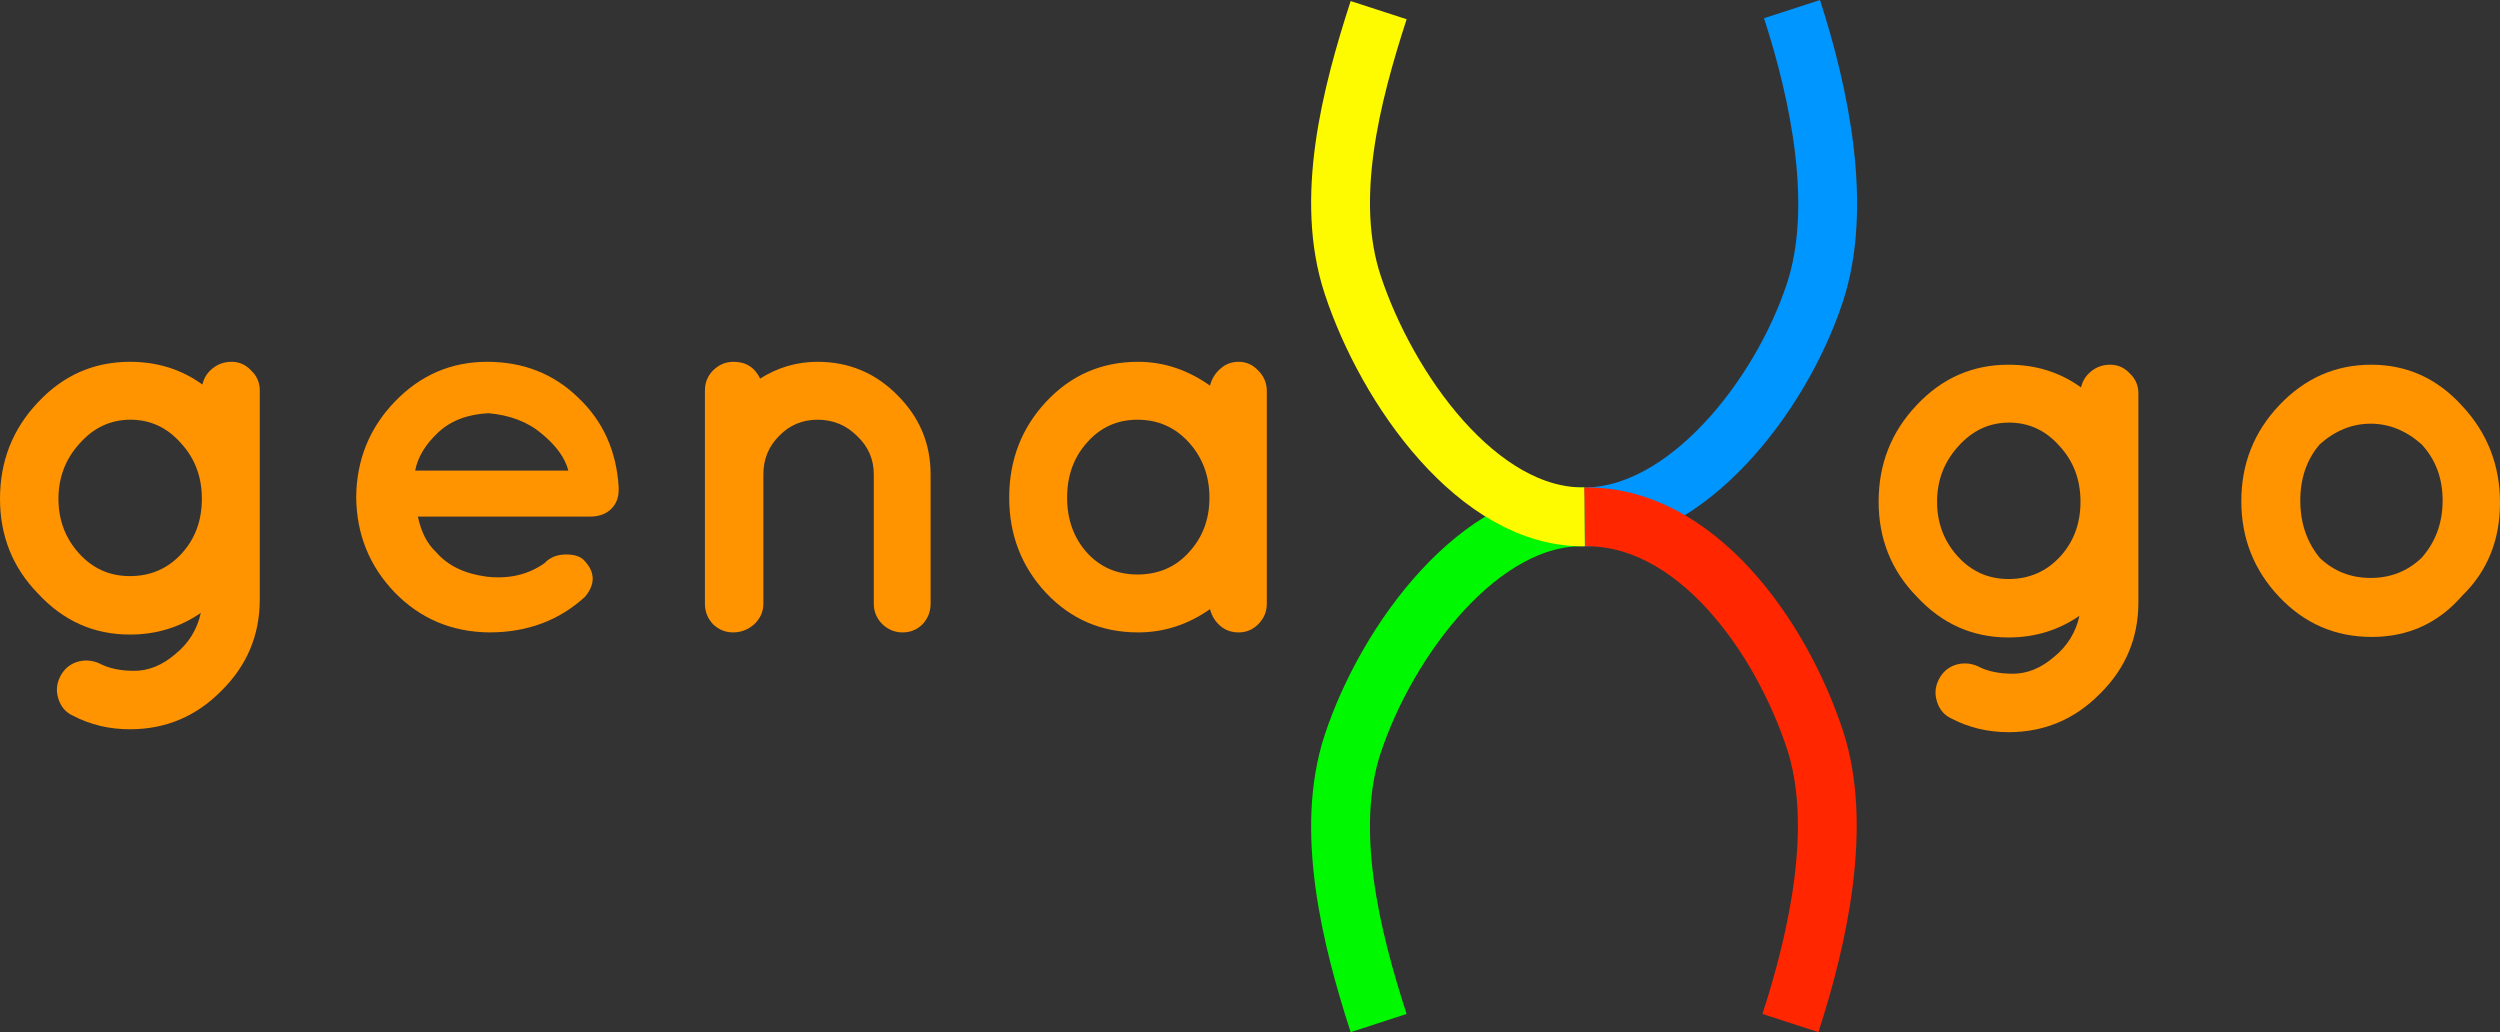<?xml version="1.0" encoding="UTF-8" standalone="no"?>
<svg
   xmlns:dc="http://purl.org/dc/elements/1.1/"
   xmlns:cc="http://creativecommons.org/ns#"
   xmlns:rdf="http://www.w3.org/1999/02/22-rdf-syntax-ns#"
   xmlns:svg="http://www.w3.org/2000/svg"
   xmlns="http://www.w3.org/2000/svg"
   xmlns:sodipodi="http://sodipodi.sourceforge.net/DTD/sodipodi-0.dtd"
   xmlns:inkscape="http://www.inkscape.org/namespaces/inkscape"
   stroke-miterlimit="10"
   viewBox="100 100 623.616 257.421"
   id="svg3336"
   version="1.1"
   inkscape:version="0.91 r13725"
   sodipodi:docname="genalgoLogo.svg"
   width="623.616"
   height="257.421"
   style="clip-rule:evenodd;stroke-miterlimit:10">
  <rect x="100" y="100" width="623.616" height="257.421" fill="#333333" stroke="none"/>
  <sodipodi:namedview
     pagecolor="#ffffff"
     bordercolor="#666666"
     borderopacity="1"
     objecttolerance="10"
     gridtolerance="10"
     guidetolerance="10"
     inkscape:pageopacity="0"
     inkscape:pageshadow="2"
     inkscape:window-width="1414"
     inkscape:window-height="849"
     id="namedview3354"
     showgrid="false"
     inkscape:zoom="1.38"
     inkscape:cx="243.22586"
     inkscape:cy="139.14967"
     inkscape:window-x="23"
     inkscape:window-y="0"
     inkscape:window-maximized="0"
     inkscape:current-layer="svg3336"
     inkscape:snap-text-baseline="false"
     fit-margin-top="0"
     fit-margin-left="0"
     fit-margin-right="0"
     fit-margin-bottom="0" />
  <defs
     id="defs3338">
    <style
       id="style3340">
        @import url(http://fonts.googleapis.com/css?family=Quicksand:400,700);
      </style>
  </defs>
  <g
     id="g3360"
     transform="matrix(0.667,0,0,0.667,360.254,33.309)">
    <path
       sodipodi:nodetypes="ccc"
       d="m 279.989,103.4 c 10.4,32 19.124,74.147 8.524,106.147 -12.9,39 -48.061,83.695 -86.112,83.741"
       id="path3344"
       inkscape:connector-curvature="0"
       style="fill:none;stroke:#0096ff;stroke-width:22" />
    <path
       sodipodi:nodetypes="ccc"
       d="m 125.401,482.588 c -10.4,-32 -20.3,-72.382 -9.7,-104.382 12.9,-39 47.774,-85.847 86.7,-84.918"
       id="path3346"
       inkscape:connector-curvature="0"
       style="fill:none;stroke:#00f900;stroke-width:22" />
    <path
       sodipodi:nodetypes="ccc"
       d="m 279.401,482.588 c 10.4,-32 19.712,-74.147 9.112,-106.147 -12.9,-39 -44.767,-83.778 -86.112,-83.153"
       id="path3348"
       inkscape:connector-curvature="0"
       style="fill:none;stroke:#ff2600;stroke-width:22" />
    <path
       sodipodi:nodetypes="ccc"
       d="m 125.403,103.782 c -10.399,32.034 -20.299,70.687 -9.7,102.721 12.899,39.041 46.896,87.303 86.694,86.778"
       id="path3350"
       inkscape:connector-curvature="0"
       style="fill:none;stroke:#fefb00;stroke-width:22.011" />
  </g>
  <g
     id="g3366">
    <path
       d="m 109.45,248.03 q -9.45,-9.72 -9.45,-23.625 0,-14.04 9.45,-24.03 9.45,-10.125 22.95,-10.125 10.26,0 18.09,5.67 0.54,-2.43 2.565,-4.05 2.025,-1.62 4.725,-1.62 2.835,0 4.86,2.16 2.16,2.025 2.16,4.995 l 0,52.11 q 0,13.365 -9.585,22.815 -9.45,9.585 -22.815,9.585 -7.695,0 -14.175,-3.375 -2.7,-1.215 -3.645,-4.185 -0.945,-2.835 0.405,-5.535 1.35,-2.7 4.05,-3.645 2.835,-0.945 5.67,0.27 3.51,1.89 8.775,1.89 5.4,0 10.26,-4.185 4.995,-4.05 6.345,-10.26 -7.83,5.4 -17.685,5.4 -13.5,0 -22.95,-10.26 z m 5.13,-23.625 q 0,7.965 5.13,13.635 5.13,5.67 12.69,5.67 7.695,0 12.825,-5.535 5.13,-5.535 5.13,-13.77 0,-8.235 -5.265,-13.905 -5.13,-5.805 -12.555,-5.805 -7.425,0 -12.69,5.94 -5.265,5.805 -5.265,13.77 z"
       style="font-weight:bold;font-size:135px;font-family:Quicksand-Bold, Quicksand;fill:#ff9300"
       id="path3347"
       inkscape:connector-curvature="0" />
    <path
       d="m 254.326,222.245 q 0,2.97 -2.025,4.86 -1.89,1.755 -5.13,1.755 l -42.93,0 q 1.215,5.805 4.59,8.91 4.32,4.995 12.555,6.075 8.37,0.945 14.445,-3.375 2.025,-2.16 5.4,-2.16 3.375,0 4.725,1.755 3.78,4.185 0,8.775 -9.72,8.91 -23.895,8.91 -14.04,-0.135 -23.625,-9.99 -9.45,-9.855 -9.585,-23.76 0.135,-13.905 9.585,-23.76 9.585,-9.99 23.085,-9.99 13.5,0 22.68,8.91 9.315,8.775 10.125,22.41 l 0,0.675 z m -32.535,-19.17 q -7.83,0.405 -12.555,4.86 -4.725,4.455 -5.67,9.45 l 38.205,0 q -1.215,-4.725 -6.615,-9.18 -5.265,-4.455 -13.365,-5.13 z"
       style="font-weight:bold;font-size:135px;font-family:Quicksand-Bold, Quicksand;fill:#ff9300"
       id="path3349"
       inkscape:connector-curvature="0" />
    <path
       d="m 290.422,250.595 q 0,2.97 -2.295,5.13 -2.295,2.025 -5.265,2.025 -2.835,0 -4.995,-2.025 -2.025,-2.16 -2.025,-5.13 l 0,-53.19 q 0,-2.97 2.025,-4.995 2.16,-2.16 5.13,-2.16 4.59,0 6.615,4.185 6.615,-4.185 14.31,-4.185 11.745,0 19.98,8.37 8.235,8.235 8.235,19.71 l 0,32.265 q 0,2.97 -2.025,5.13 -2.025,2.025 -4.995,2.025 -2.835,0 -4.995,-2.025 -2.16,-2.16 -2.16,-5.13 l 0,-32.265 q 0,-5.67 -4.185,-9.585 -4.05,-4.05 -9.855,-4.05 -5.67,0 -9.585,4.05 -3.915,3.915 -3.915,9.585 l 0,32.265 z"
       style="font-weight:bold;font-size:135px;font-family:Quicksand-Bold, Quicksand;fill:#ff9300"
       id="path3351"
       inkscape:connector-curvature="0" />
    <path
       d="m 383.873,257.75 q -13.635,0 -22.95,-9.855 -9.18,-9.855 -9.18,-23.76 0,-14.04 9.18,-23.895 9.315,-9.99 22.95,-9.99 9.585,0 17.955,5.94 0.675,-2.565 2.565,-4.185 1.89,-1.755 4.59,-1.755 2.835,0 4.86,2.16 2.16,2.16 2.16,5.13 l 0,53.055 q 0,2.97 -2.16,5.13 -2.025,2.025 -4.86,2.025 -2.7,0 -4.59,-1.62 -1.89,-1.62 -2.565,-4.185 -8.235,5.805 -17.955,5.805 z m -17.685,-33.615 q 0,8.1 4.86,13.635 4.995,5.535 12.69,5.535 7.83,0 12.825,-5.535 5.13,-5.535 5.13,-13.635 0,-8.1 -5.13,-13.77 -5.13,-5.67 -12.825,-5.67 -7.56,0 -12.555,5.67 -4.995,5.535 -4.995,13.77 z"
       style="font-weight:bold;font-size:135px;font-family:Quicksand-Bold, Quicksand;fill:#ff9300"
       id="path3353"
       inkscape:connector-curvature="0" />
    <path
       d="m 578.065,248.754 q -9.45,-9.72 -9.45,-23.625 0,-14.04 9.45,-24.03 9.45,-10.125 22.95,-10.125 10.26,0 18.09,5.67 0.54,-2.43 2.565,-4.05 2.025,-1.62 4.725,-1.62 2.835,0 4.86,2.16 2.16,2.025 2.16,4.995 l 0,52.11 q 0,13.365 -9.585,22.815 -9.45,9.585 -22.815,9.585 -7.695,0 -14.175,-3.375 -2.7,-1.215 -3.645,-4.185 -0.945,-2.835 0.405,-5.535 1.35,-2.7 4.05,-3.645 2.835,-0.945 5.67,0.27 3.51,1.89 8.775,1.89 5.4,0 10.26,-4.185 4.995,-4.05 6.345,-10.26 -7.83,5.4 -17.685,5.4 -13.5,0 -22.95,-10.26 z m 5.13,-23.625 q 0,7.965 5.13,13.635 5.13,5.67 12.69,5.67 7.695,0 12.825,-5.535 5.13,-5.535 5.13,-13.77 0,-8.235 -5.265,-13.905 -5.13,-5.805 -12.555,-5.805 -7.425,0 -12.69,5.94 -5.265,5.805 -5.265,13.77 z"
       style="font-weight:bold;font-size:135px;font-family:Quicksand-Bold, Quicksand;fill:#ff9300"
       id="path3357"
       inkscape:connector-curvature="0" />
    <path
       d="m 714.166,248.619 q -8.91,10.26 -22.545,10.26 -13.635,0 -23.085,-9.99 -9.45,-9.99 -9.45,-23.895 0,-13.905 9.45,-23.895 9.585,-10.125 22.95,-10.125 13.365,0 22.68,10.26 9.45,10.125 9.45,24.165 0,14.04 -9.45,23.22 z m -35.505,-37.8 q -4.86,5.67 -4.86,14.04 0,8.37 4.86,14.31 5.265,4.995 12.69,4.995 7.425,0 12.69,-4.995 5.265,-5.94 5.265,-14.31 0,-8.37 -5.265,-14.04 -5.805,-5.13 -12.69,-5.13 -6.885,0 -12.69,5.13 z"
       style="font-weight:bold;font-size:135px;font-family:Quicksand-Bold, Quicksand;fill:#ff9300"
       id="path3359"
       inkscape:connector-curvature="0" />
  </g>
</svg>
